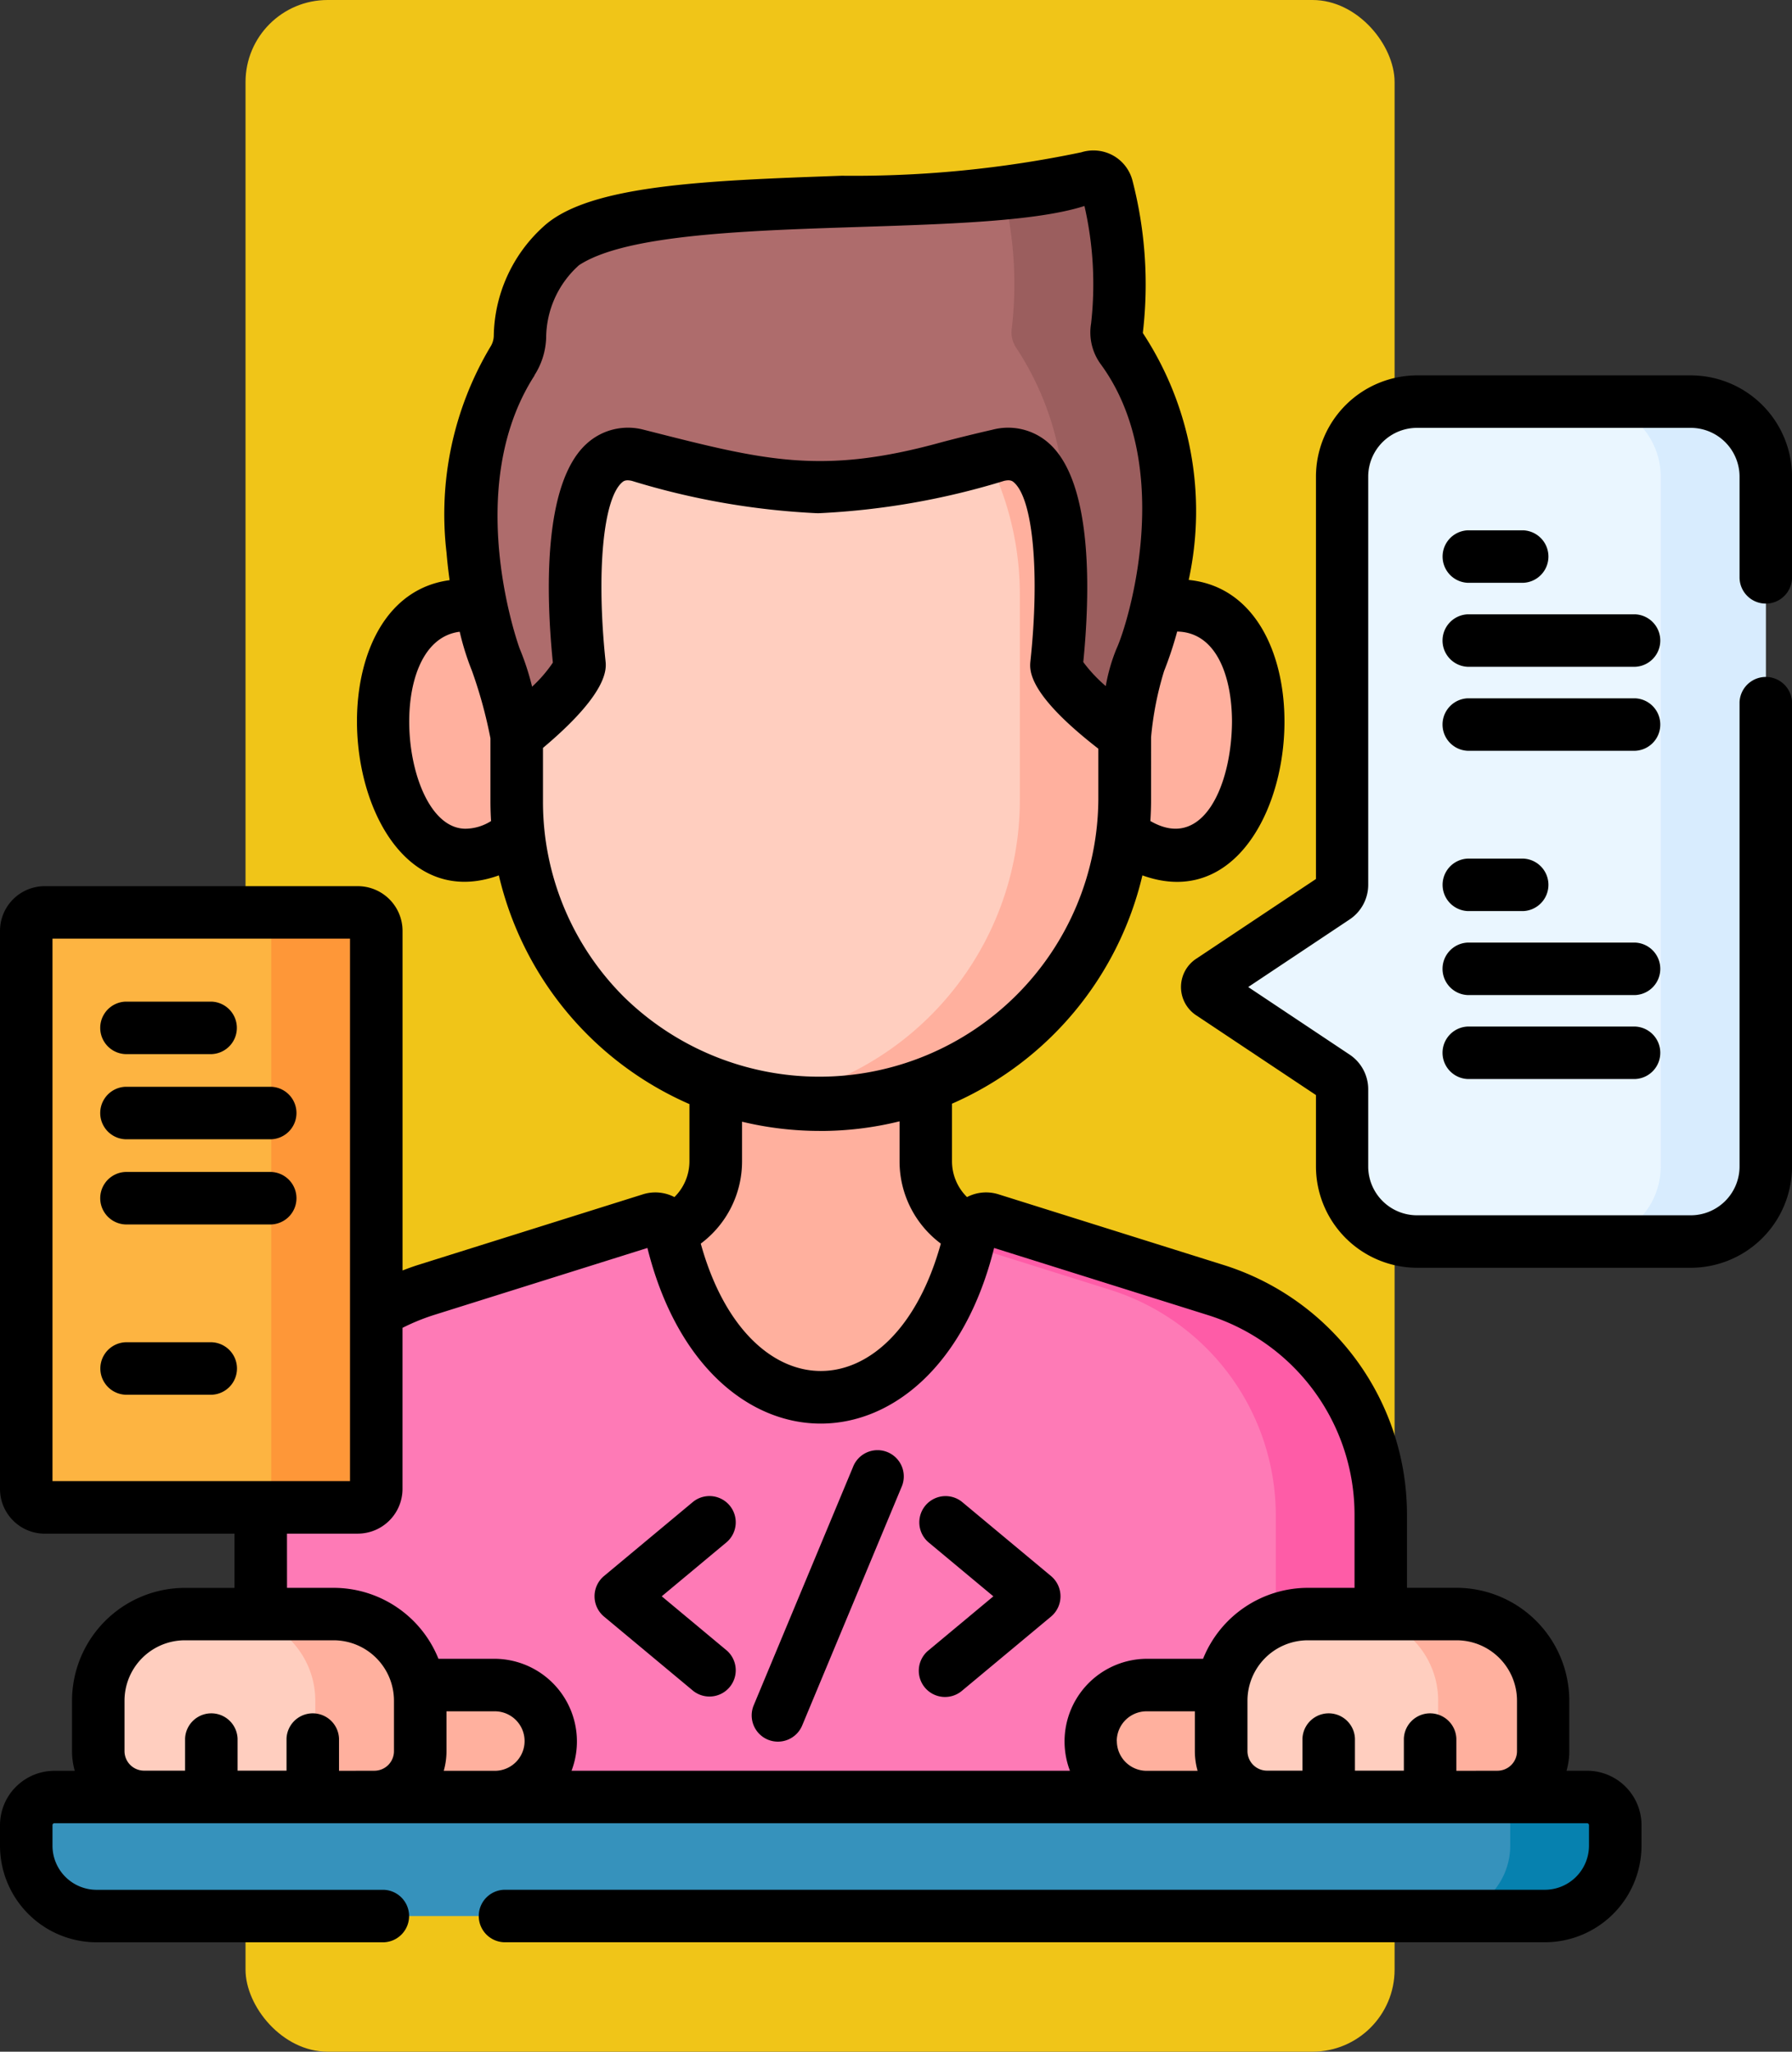 <svg xmlns="http://www.w3.org/2000/svg" width="43.667" height="50" viewBox="0 0 43.667 50">
  <rect x="0" y="0" width="43.667" height="50" fill="#333333" stroke="none"/>
  <g id="Grupo_1108097" data-name="Grupo 1108097" transform="translate(-192.017 -6398.639)">
    <rect id="Rectángulo_400893" data-name="Rectángulo 400893" width="28" height="50" rx="2" transform="translate(198 6398.639)" fill="#f0c518"/>
    <g id="Grupo_1098272" data-name="Grupo 1098272" transform="translate(192.017 6402.305)">
      <g id="programador_8_" data-name="programador (8)" transform="translate(0 0)">
        <path id="Trazado_869955" data-name="Trazado 869955" d="M106.082,263.767l-4.874-1.395a1.87,1.87,0,0,1-1.356-1.8v-2.632H94.734v2.632a1.87,1.87,0,0,1-1.356,1.8L88.5,263.767a5.524,5.524,0,0,0-4,5.311v5.1h25.586v-5.1A5.524,5.524,0,0,0,106.082,263.767Z" transform="translate(-77.293 -235.944)" fill="#ffb09e"/>
        <g id="Grupo_1098403" data-name="Grupo 1098403" transform="translate(9.339 11.083)">
          <path id="Trazado_869956" data-name="Trazado 869956" d="M113.791,132.993c0,1.681-1.026,3.043-2.291,3.043s-2-1.565-2-3.245.735-2.841,2-2.841S113.791,131.312,113.791,132.993Z" transform="translate(-109.5 -129.95)" fill="#ffb09e"/>
          <path id="Trazado_869957" data-name="Trazado 869957" d="M309.19,132.993c0,1.681,1.026,3.043,2.291,3.043s2-1.565,2-3.245-.735-2.841-2-2.841S309.19,131.312,309.19,132.993Z" transform="translate(-292.159 -129.95)" fill="#ffb09e"/>
        </g>
        <path id="Trazado_869958" data-name="Trazado 869958" d="M147.629,52.426V47.385a7.409,7.409,0,0,1,14.818,0V52.4a7.409,7.409,0,1,1-14.818.028Z" transform="translate(-135.038 -36.566)" fill="#ffcebf"/>
        <path id="Trazado_869959" data-name="Trazado 869959" d="M220.642,39.976a7.457,7.457,0,0,0-1.279.11,7.411,7.411,0,0,1,6.13,7.3V52.4a7.425,7.425,0,0,1-6.142,7.312,7.426,7.426,0,0,0,8.7-7.313V47.385a7.409,7.409,0,0,0-7.409-7.409Z" transform="translate(-200.642 -36.566)" fill="#ffb09e"/>
        <path id="Trazado_869960" data-name="Trazado 869960" d="M150.955,19.277a8.977,8.977,0,0,0-.377,1.848s-1.709-1.272-1.658-1.757c.081-.774.529-5.525-1.425-5.076a17.187,17.187,0,0,1-4.391.773,17.181,17.181,0,0,1-4.391-.773c-1.955-.449-1.506,4.3-1.425,5.076.051.484-1.527,1.753-1.527,1.753a12.914,12.914,0,0,0-.508-1.844c-.154-.332-1.484-4.355.4-7.281a1.154,1.154,0,0,0,.186-.6,3.017,3.017,0,0,1,1-2.211c1.653-1.526,9.7-.674,12.864-1.67a.343.343,0,0,1,.439.245,9.546,9.546,0,0,1,.238,3.421.678.678,0,0,0,.121.51C152.623,14.579,151.191,18.769,150.955,19.277Z" transform="translate(-123.169 -6.86)" fill="#ae6c6c"/>
        <g id="Grupo_1098404" data-name="Grupo 1098404" transform="translate(24.453 0.64)">
          <path id="Trazado_869961" data-name="Trazado 869961" d="M289.6,11.693a.678.678,0,0,1-.121-.51,9.543,9.543,0,0,0-.238-3.421.343.343,0,0,0-.439-.245,11.019,11.019,0,0,1-2.088.38,9.355,9.355,0,0,1,.207,3.286.678.678,0,0,0,.121.51,7.145,7.145,0,0,1,1.055,5.148,17.423,17.423,0,0,1-.085,2.528c-.051.484,1.658,1.757,1.658,1.757a8.974,8.974,0,0,1,.377-1.848c.236-.508,1.668-4.7-.446-7.585Z" transform="translate(-286.717 -7.5)" fill="#9b5e5e"/>
        </g>
        <path id="Trazado_869962" data-name="Trazado 869962" d="M101.792,312.461V318.3a1.023,1.023,0,0,1-1.023,1.023H75.523A1.023,1.023,0,0,1,74.5,318.3v-5.837a5.764,5.764,0,0,1,4.037-5.5l5.471-1.718a.365.365,0,0,1,.465.265c.251,1.083,1.169,4.068,3.673,4.068s3.422-2.985,3.673-4.068a.365.365,0,0,1,.465-.265l5.471,1.718A5.764,5.764,0,0,1,101.792,312.461Z" transform="translate(-68.146 -279.194)" fill="#fe7ab6"/>
        <g id="Grupo_1098405" data-name="Grupo 1098405" transform="translate(23.58 26.032)">
          <path id="Trazado_869963" data-name="Trazado 869963" d="M282.507,306.961l-5.471-1.718a.365.365,0,0,0-.465.265c-.024.1-.055.228-.092.363l3.47,1.09a5.764,5.764,0,0,1,4.037,5.5V318.3a1.023,1.023,0,0,1-1.023,1.023h2.559a1.024,1.024,0,0,0,1.023-1.023v-5.837a5.764,5.764,0,0,0-4.037-5.5Z" transform="translate(-276.478 -305.226)" fill="#fe5ca7"/>
        </g>
        <path id="Trazado_869964" data-name="Trazado 869964" d="M44.506,473.4H9.215A1.715,1.715,0,0,1,7.5,471.684v-.5a.686.686,0,0,1,.686-.686H45.534a.686.686,0,0,1,.686.686v.5A1.715,1.715,0,0,1,44.506,473.4Z" transform="translate(-6.86 -430.372)" fill="#3692bc"/>
        <path id="Trazado_869965" data-name="Trazado 869965" d="M414.983,470.5h-2.559a.686.686,0,0,1,.686.686v.5A1.715,1.715,0,0,1,411.4,473.4h2.559a1.715,1.715,0,0,0,1.715-1.715v-.5A.686.686,0,0,0,414.983,470.5Z" transform="translate(-376.309 -430.373)" fill="#0681af"/>
        <path id="Trazado_869966" data-name="Trazado 869966" d="M108.465,441.229H105.4V438.5h3.07a1.365,1.365,0,1,1,0,2.729Z" transform="translate(-96.406 -401.102)" fill="#ffb09e"/>
        <path id="Trazado_869967" data-name="Trazado 869967" d="M34.813,422.682H29.2a1.116,1.116,0,0,1-1.116-1.116v-1.231a2.111,2.111,0,0,1,2.111-2.111h3.624a2.111,2.111,0,0,1,2.111,2.111v1.231A1.116,1.116,0,0,1,34.813,422.682Z" transform="translate(-25.688 -382.554)" fill="#ffcebf"/>
        <path id="Trazado_869968" data-name="Trazado 869968" d="M67.886,418.222H65.327a2.111,2.111,0,0,1,2.111,2.111v1.231a1.116,1.116,0,0,1-1.116,1.116h2.559A1.116,1.116,0,0,0,70,421.565v-1.231A2.111,2.111,0,0,0,67.886,418.222Z" transform="translate(-59.755 -382.553)" fill="#ffb09e"/>
        <path id="Trazado_869969" data-name="Trazado 869969" d="M312.97,441.229h3.07V438.5h-3.07a1.365,1.365,0,1,0,0,2.729Z" transform="translate(-285.029 -401.102)" fill="#ffb09e"/>
        <path id="Trazado_869970" data-name="Trazado 869970" d="M350.035,422.682h5.615a1.116,1.116,0,0,0,1.116-1.116v-1.231a2.111,2.111,0,0,0-2.111-2.111H351.03a2.111,2.111,0,0,0-2.111,2.111v1.231A1.116,1.116,0,0,0,350.035,422.682Z" transform="translate(-319.161 -382.554)" fill="#ffcebf"/>
        <path id="Trazado_869971" data-name="Trazado 869971" d="M388.721,418.222h-2.559a2.111,2.111,0,0,1,2.111,2.111v1.231a1.116,1.116,0,0,1-1.116,1.116h2.559a1.116,1.116,0,0,0,1.116-1.116v-1.231A2.111,2.111,0,0,0,388.721,418.222Z" transform="translate(-353.228 -382.553)" fill="#ffb09e"/>
        <path id="Trazado_869972" data-name="Trazado 869972" d="M358.532,73.606V90.431a1.829,1.829,0,0,1-1.836,1.822h-6.649a1.829,1.829,0,0,1-1.836-1.822V88.542a.376.376,0,0,0-.168-.313l-3.037-2.023a.187.187,0,0,1,0-.311l3.037-2.023a.376.376,0,0,0,.168-.313V73.606a1.829,1.829,0,0,1,1.836-1.822H356.7A1.829,1.829,0,0,1,358.532,73.606Z" transform="translate(-315.505 -65.662)" fill="#eaf6ff"/>
        <path id="Trazado_869973" data-name="Trazado 869973" d="M455.53,71.784h-2.559a1.829,1.829,0,0,1,1.836,1.822V90.431a1.829,1.829,0,0,1-1.836,1.822h2.559a1.829,1.829,0,0,0,1.836-1.822V73.606A1.829,1.829,0,0,0,455.53,71.784Z" transform="translate(-414.339 -65.662)" fill="#d8ecfe"/>
        <path id="Trazado_869974" data-name="Trazado 869974" d="M15.579,232.229H7.95a.45.45,0,0,1-.45-.45v-13.6a.45.45,0,0,1,.45-.45h7.628a.45.45,0,0,1,.45.45v13.6A.45.45,0,0,1,15.579,232.229Z" transform="translate(-6.86 -199.16)" fill="#fdb441"/>
        <path id="Trazado_869975" data-name="Trazado 869975" d="M74.781,217.73H72.222a.45.45,0,0,1,.45.45v13.6a.45.45,0,0,1-.45.45h2.559a.45.45,0,0,0,.45-.45v-13.6A.45.45,0,0,0,74.781,217.73Z" transform="translate(-66.062 -199.16)" fill="#fe9738"/>
        <g id="Grupo_1098406" data-name="Grupo 1098406" transform="translate(0 0)">
          <path id="Trazado_869982" data-name="Trazado 869982" d="M38.673,39.485h-.5a1.746,1.746,0,0,0,.067-.476V37.777a2.754,2.754,0,0,0-2.751-2.751H34.285V33.264a6.378,6.378,0,0,0-4.485-6.11l-5.471-1.718a1.008,1.008,0,0,0-.765.068,1.226,1.226,0,0,1-.366-.876v-1.4a8.1,8.1,0,0,0,4.64-5.564c3.844,1.39,4.861-6.824,1.128-7.2a7.9,7.9,0,0,0-1.111-6.007.041.041,0,0,1-.005-.03A10.106,10.106,0,0,0,27.6.748a.983.983,0,0,0-.469-.623.993.993,0,0,0-.784-.082,27.058,27.058,0,0,1-5.833.571c-3.309.118-6.167.22-7.272,1.239a3.672,3.672,0,0,0-1.21,2.666.516.516,0,0,1-.084.267A7.973,7.973,0,0,0,10.881,9.8c.019.231.045.455.075.67-3.647.486-2.606,8.564,1.2,7.194A8.093,8.093,0,0,0,16.8,23.238v1.39a1.225,1.225,0,0,1-.366.876,1.009,1.009,0,0,0-.765-.068L10.2,27.154c-.132.041-.262.089-.391.139V19.017a1.091,1.091,0,0,0-1.09-1.09H1.09A1.091,1.091,0,0,0,0,19.017v13.6a1.091,1.091,0,0,0,1.09,1.09H5.714v1.321H4.506a2.754,2.754,0,0,0-2.751,2.751v1.231a1.75,1.75,0,0,0,.067.476h-.5A1.327,1.327,0,0,0,0,40.811v.5a2.357,2.357,0,0,0,2.354,2.354h7a.64.64,0,0,0,0-1.279h-7A1.076,1.076,0,0,1,1.279,41.31v-.5a.047.047,0,0,1,.047-.047H38.673a.047.047,0,0,1,.047.047v.5a1.076,1.076,0,0,1-1.075,1.075H12.281a.64.64,0,0,0,0,1.279H37.645A2.357,2.357,0,0,0,40,41.31v-.5a1.328,1.328,0,0,0-1.326-1.326ZM30.021,13.921c-.01,1.542-.706,3.165-1.989,2.418.011-.169.017-.339.017-.51V14.3a7.838,7.838,0,0,1,.317-1.615,8.971,8.971,0,0,0,.319-.963c.984.019,1.336,1.145,1.336,2.2Zm-17-8.441a1.8,1.8,0,0,0,.288-.93,2.389,2.389,0,0,1,.8-1.756C16.13,1.465,23.776,2.2,26.426,1.351a8.542,8.542,0,0,1,.161,2.866,1.31,1.31,0,0,0,.236.99c1.823,2.489.682,6.292.382,6.937h0a4.375,4.375,0,0,0-.26.907,3.593,3.593,0,0,1-.548-.585c.162-1.624.25-4.369-.838-5.333a1.493,1.493,0,0,0-1.377-.329c-.464.106-.867.207-1.222.3-2.972.826-4.375.435-7.274-.3a1.493,1.493,0,0,0-1.378.329c-1.091.966-1,3.723-.836,5.346a3.343,3.343,0,0,1-.506.587,6.3,6.3,0,0,0-.3-.921c-.016-.036-1.424-3.9.361-6.666ZM11.339,16.527c-1.564-.008-2.012-4.568-.137-4.8a6.481,6.481,0,0,0,.3.956,11.215,11.215,0,0,1,.449,1.641v1.533c0,.162.005.322.015.483a1.181,1.181,0,0,1-.627.187Zm1.892-.669v-1.3c1.6-1.346,1.545-1.926,1.524-2.121-.225-2.15-.06-3.937.4-4.347.036-.032.086-.076.243-.04a18.248,18.248,0,0,0,4.534.789,18.247,18.247,0,0,0,4.535-.789c.158-.036.207.008.243.04.463.41.628,2.2.4,4.346-.023.221-.082.793,1.654,2.141v1.25a6.8,6.8,0,0,1-11.559,4.8A6.711,6.711,0,0,1,13.231,15.857Zm6.756,8.035a8.054,8.054,0,0,0,1.933-.235v.971a2.5,2.5,0,0,0,1.006,2.009c-1.149,4.144-4.705,4.134-5.85,0a2.5,2.5,0,0,0,1.006-2.009v-.962A8.1,8.1,0,0,0,19.986,23.892ZM1.279,19.206H8.529v13.22H1.279Zm5.714,14.5H8.718a1.091,1.091,0,0,0,1.09-1.09V28.691a5.153,5.153,0,0,1,.774-.316l5.194-1.631c1.424,5.714,7.031,5.7,8.448,0l5.194,1.631a5.1,5.1,0,0,1,3.589,4.889v1.763H31.869a2.755,2.755,0,0,0-2.553,1.729H27.94a2.014,2.014,0,0,0-1.868,2.729H13.927a2.014,2.014,0,0,0-1.868-2.729H10.684A2.755,2.755,0,0,0,8.13,35.027H6.994Zm1.268,5.78V38.7a.64.64,0,0,0-1.279,0v.782H5.789V38.7a.64.64,0,0,0-1.279,0v.782h-1a.477.477,0,0,1-.476-.476V37.777a1.473,1.473,0,0,1,1.472-1.472H8.13A1.473,1.473,0,0,1,9.6,37.777v1.231a.477.477,0,0,1-.476.476Zm2.552,0a1.746,1.746,0,0,0,.067-.476v-.974h1.178a.725.725,0,0,1,0,1.45Zm16.4-.725a.726.726,0,0,1,.725-.725h1.178v.974a1.75,1.75,0,0,0,.067.476H27.94a.726.726,0,0,1-.725-.725Zm8.275.725V38.7a.64.64,0,0,0-1.279,0v.782H33.017V38.7a.64.64,0,0,0-1.279,0v.782h-.864a.477.477,0,0,1-.476-.476V37.777a1.473,1.473,0,0,1,1.472-1.472h3.624a1.473,1.473,0,0,1,1.472,1.472v1.231a.477.477,0,0,1-.476.476Z" transform="translate(0 0.003)"/>
          <path id="Trazado_869983" data-name="Trazado 869983" d="M351.672,69.841a.64.64,0,0,0,.64-.64V66.74a2.471,2.471,0,0,0-2.476-2.461h-6.649a2.471,2.471,0,0,0-2.476,2.461v9.812l-2.92,1.945a.826.826,0,0,0,0,1.376l2.92,1.945v1.747a2.472,2.472,0,0,0,2.476,2.462h6.649a2.471,2.471,0,0,0,2.476-2.462V72.243a.64.64,0,0,0-1.279,0V83.566a1.191,1.191,0,0,1-1.2,1.182h-6.649a1.191,1.191,0,0,1-1.2-1.182V81.677a1.014,1.014,0,0,0-.453-.845l-2.471-1.647,2.471-1.647a1.014,1.014,0,0,0,.453-.845V66.74a1.191,1.191,0,0,1,1.2-1.182h6.649a1.191,1.191,0,0,1,1.2,1.182V69.2A.64.64,0,0,0,351.672,69.841Z" transform="translate(-308.644 -58.797)"/>
          <path id="Trazado_869984" data-name="Trazado 869984" d="M412.549,109.829H413.9a.64.64,0,0,0,0-1.279h-1.348A.64.64,0,0,0,412.549,109.829Z" transform="translate(-376.783 -99.292)"/>
          <path id="Trazado_869985" data-name="Trazado 869985" d="M416.626,132.551h-4.077a.64.64,0,0,0,0,1.279h4.077A.64.64,0,0,0,416.626,132.551Z" transform="translate(-376.783 -121.246)"/>
          <path id="Trazado_869986" data-name="Trazado 869986" d="M416.626,156.551h-4.077a.64.64,0,0,0,0,1.279h4.077A.64.64,0,0,0,416.626,156.551Z" transform="translate(-376.783 -143.199)"/>
          <path id="Trazado_869987" data-name="Trazado 869987" d="M412.549,203.627H413.9a.64.64,0,0,0,0-1.279h-1.348A.64.64,0,0,0,412.549,203.627Z" transform="translate(-376.783 -185.09)"/>
          <path id="Trazado_869988" data-name="Trazado 869988" d="M416.626,226.348h-4.077a.64.64,0,0,0,0,1.279h4.077A.64.64,0,0,0,416.626,226.348Z" transform="translate(-376.783 -207.043)"/>
          <path id="Trazado_869989" data-name="Trazado 869989" d="M416.626,250.348h-4.077a.64.64,0,0,0,0,1.279h4.077A.64.64,0,0,0,416.626,250.348Z" transform="translate(-376.783 -228.997)"/>
          <path id="Trazado_869990" data-name="Trazado 869990" d="M170.107,387.32l2.177,1.814a.64.64,0,0,0,.819-.983l-1.587-1.323,1.587-1.323a.64.64,0,0,0-.819-.983l-2.177,1.814A.644.644,0,0,0,170.107,387.32Z" transform="translate(-155.391 -351.592)"/>
          <path id="Trazado_869991" data-name="Trazado 869991" d="M262.658,389.052a.64.64,0,0,0,.9.082l2.177-1.814a.644.644,0,0,0,0-.983l-2.177-1.814a.64.64,0,0,0-.819.983l1.588,1.323-1.588,1.323A.64.64,0,0,0,262.658,389.052Z" transform="translate(-240.121 -351.592)"/>
          <path id="Trazado_869992" data-name="Trazado 869992" d="M215.155,378.645a.641.641,0,0,0,.837-.344l2.419-5.806a.64.64,0,1,0-1.181-.492l-2.419,5.806A.64.64,0,0,0,215.155,378.645Z" transform="translate(-196.445 -339.916)"/>
          <path id="Trazado_869993" data-name="Trazado 869993" d="M29.035,244.507h2.1a.64.64,0,0,0,0-1.279h-2.1A.64.64,0,0,0,29.035,244.507Z" transform="translate(-25.978 -222.484)"/>
          <path id="Trazado_869994" data-name="Trazado 869994" d="M31.139,340.562h-2.1a.64.64,0,0,0,0,1.279h2.1A.64.64,0,0,0,31.139,340.562Z" transform="translate(-25.979 -311.517)"/>
          <path id="Trazado_869995" data-name="Trazado 869995" d="M32.588,267.561H29.036a.64.64,0,0,0,0,1.279h3.553A.64.64,0,0,0,32.588,267.561Z" transform="translate(-25.979 -244.742)"/>
          <path id="Trazado_869996" data-name="Trazado 869996" d="M32.588,291.895H29.036a.64.64,0,0,0,0,1.279h3.553A.64.64,0,0,0,32.588,291.895Z" transform="translate(-25.979 -267)"/>
        </g>
      </g>
    </g>
  </g>
</svg>
